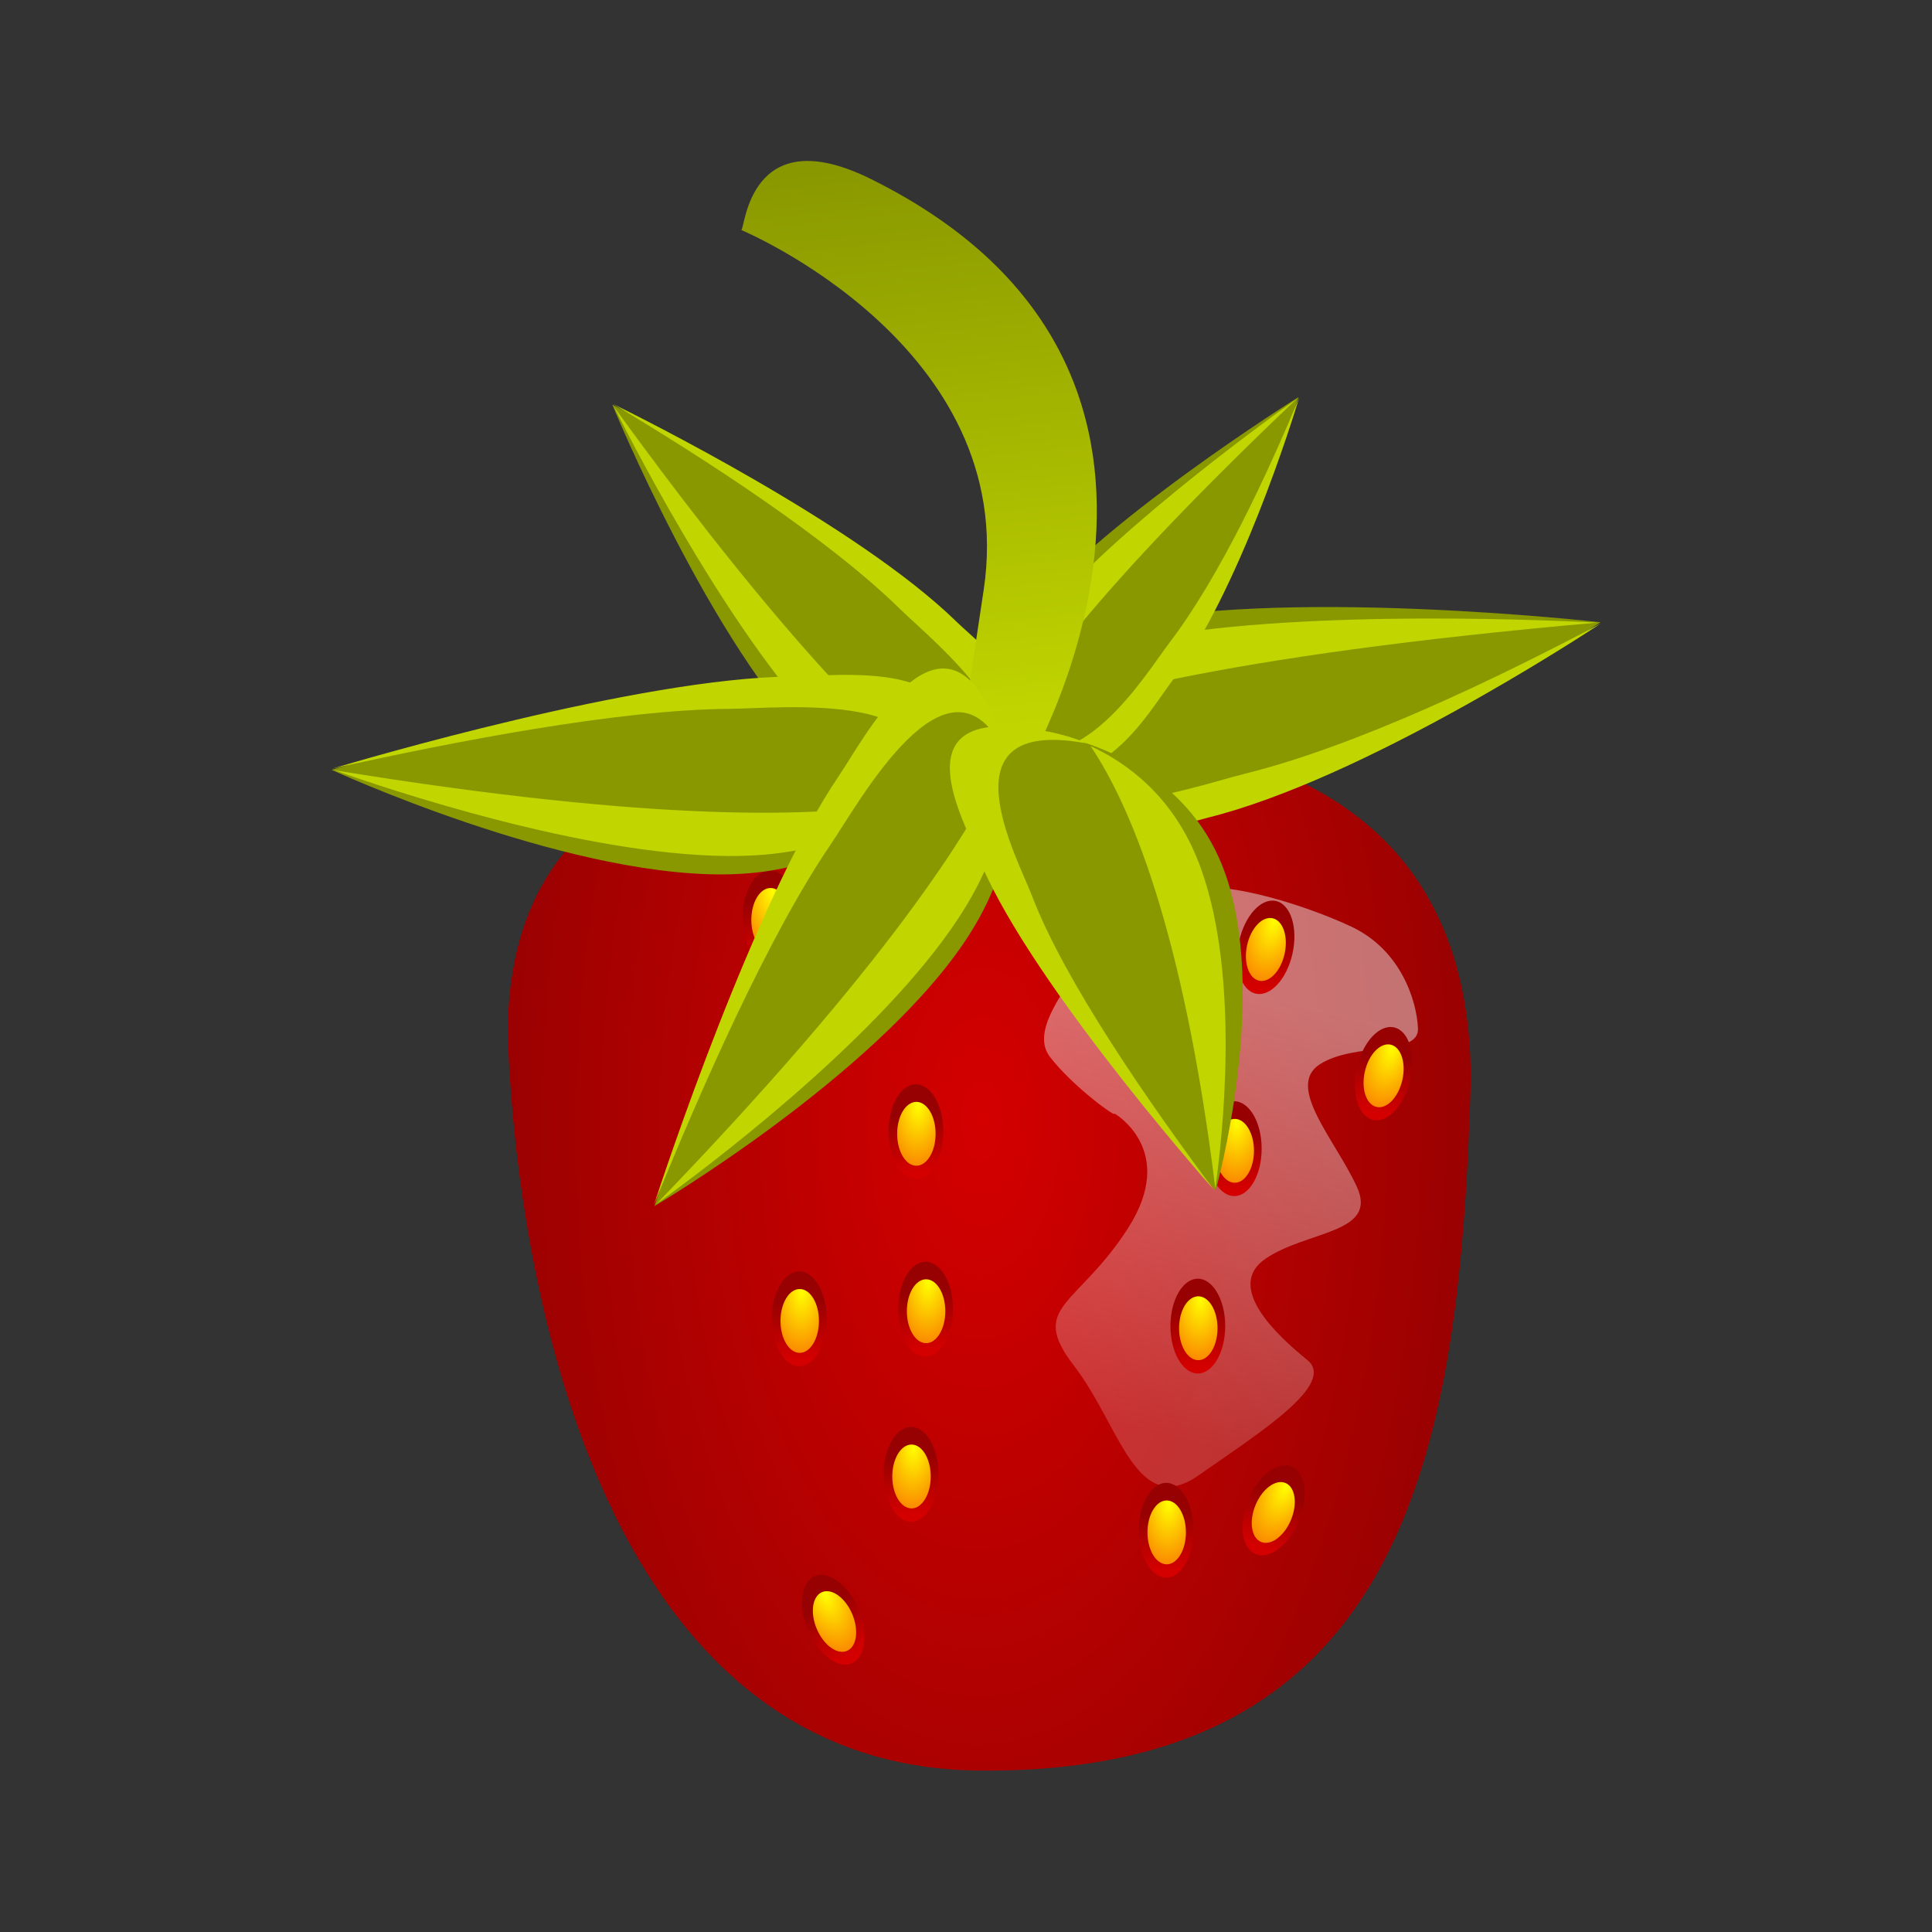 <svg:svg xmlns:dc="http://purl.org/dc/elements/1.1/" xmlns:ns1="http://sodipodi.sourceforge.net/DTD/sodipodi-0.dtd" xmlns:ns2="http://www.inkscape.org/namespaces/inkscape" xmlns:ns3="http://www.w3.org/1999/xlink" xmlns:ns5="http://creativecommons.org/ns#" xmlns:rdf="http://www.w3.org/1999/02/22-rdf-syntax-ns#" xmlns:svg="http://www.w3.org/2000/svg" height="1089.697" id="svg2" version="1.1" viewBox="-186.645 -90.805 1089.697 1089.697" width="1089.697" ns1:docname="New document 1" ns2:version="0.47 r22583">
  <svg:rect x="-186.645" y="-90.805" width="1089.697" height="1089.697" fill="#333333" stroke="none"/>
  <svg:defs id="defs4">
    <svg:linearGradient id="linearGradient3614" ns2:collect="always">
      <svg:stop id="stop3616" offset="0" style="stop-color:#ffff00" />
      <svg:stop id="stop3618" offset="1" style="stop-color:#fb8a00" />
    </svg:linearGradient>
    <svg:linearGradient id="linearGradient3590" ns2:collect="always">
      <svg:stop id="stop3592" offset="0" style="stop-color:#d40000" />
      <svg:stop id="stop3594" offset="1" style="stop-color:#970101" />
    </svg:linearGradient>
    <svg:radialGradient cx="197.84" cy="355.55" gradientTransform="matrix(-.019 2.088 -1.079 -.01 514.05 63.028)" gradientUnits="userSpaceOnUse" id="radialGradient4072" r="196.84" ns2:collect="always" ns3:href="#linearGradient3590" />
    <svg:linearGradient gradientUnits="userSpaceOnUse" id="linearGradient4074" x1="218.19" x2="263.65" y1="608.91" y2="425.06" ns2:collect="always">
      <svg:stop id="stop3880" offset="0" style="stop-color:#fdfdfd;stop-opacity:.402" />
      <svg:stop id="stop3882" offset="1" style="stop-color:#ededed" />
    </svg:linearGradient>
    <svg:linearGradient gradientUnits="userSpaceOnUse" id="linearGradient4076" x1="38.606" x2="36.871" y1="484.51" y2="460.58" ns2:collect="always" ns3:href="#linearGradient3590" />
    <svg:radialGradient cx="37.841" cy="459.27" gradientTransform="matrix(-.101 3.917 -1.66 -.065 804.08 331.92)" gradientUnits="userSpaceOnUse" id="radialGradient4078" r="9.596" ns2:collect="always" ns3:href="#linearGradient3614" />
    <svg:linearGradient gradientTransform="matrix(1.091 -.065 .033 .897 11.166 147.36)" gradientUnits="userSpaceOnUse" id="linearGradient4176" x1="97.964" x2="84.249" y1="189.41" y2="-76.108" ns2:collect="always">
      <svg:stop id="stop3962" offset="0" style="stop-color:#c1d600" />
      <svg:stop id="stop3964" offset="1" style="stop-color:#8a9800" />
    </svg:linearGradient>
  </svg:defs>
  <ns1:namedview bordercolor="#666666" borderopacity="1.0" id="base" pagecolor="#ffffff" showgrid="false" ns2:current-layer="layer1" ns2:cx="239.26329" ns2:cy="697.96912" ns2:document-units="px" ns2:pageopacity="0.0" ns2:pageshadow="2" ns2:window-height="895" ns2:window-maximized="0" ns2:window-width="1083" ns2:window-x="735" ns2:window-y="144" ns2:zoom="0.35" />
  <svg:g id="layer1" transform="translate(-10.437 -65.04)" ns2:groupmode="layer" ns2:label="Layer 1">
    <svg:g id="g3968" transform="matrix(1.357 0 0 1.357 205.68 -34.87)">
      <svg:path d="m125.78 310.85c-97.107-1.029-195.01 15.218-196.13 123.63 0 0 1.671 304.16 193.59 308.12 182.26 2.96 202.16-137 206.67-286.32 0.35-112.49-83.04-150.32-204.13-145.43z" id="path2816" style="fill:url(#radialGradient4072)" ns1:nodetypes="ccccc" />
      <svg:path d="m181.74 469.48s26.581 15.164 5.646 47.79-41.566 32.22-22.396 57.129c19.171 24.909 25.858 63.619 51.756 45.533s57.405-38.041 45.171-47.976-34.504-30.355-17.314-42.085c17.19-11.729 46.926-10.352 37.931-29.918-8.995-19.565-29.828-41.738-15.286-50.947 14.542-9.21 41.177-3.343 40.696-14.827-0.481-11.484-7.053-32.584-27.629-42.288-20.577-9.704-58.375-21.131-68.294-14.007-9.92 7.125-37.596 10.338-41.512 22.923-3.915 12.584-25.106 32.742-15.521 45.197 9.585 12.455 28.274 25.88 26.752 23.476z" id="path3874" style="opacity:.477;fill:url(#linearGradient4074)" />
      <svg:g id="g3624" transform="translate(130.31 -61.619)">
        <svg:path d="m46.467 467.99c0 10.879-4.296 19.698-9.596 19.698-5.3 0-9.596-8.819-9.596-19.698s4.296-19.698 9.596-19.698c5.3 0 9.596 8.819 9.596 19.698z" id="path3598" style="fill:url(#linearGradient4076)" transform="matrix(1.186 0 0 1 -5.075 0)" ns1:cx="36.870567" ns1:cy="467.98892" ns1:rx="9.5964489" ns1:ry="19.697975" ns1:type="arc" />
        <svg:path d="m46.467 467.99c0 10.879-4.296 19.698-9.596 19.698-5.3 0-9.596-8.819-9.596-19.698s4.296-19.698 9.596-19.698c5.3 0 9.596 8.819 9.596 19.698z" id="path3602" style="fill:url(#radialGradient4078)" transform="matrix(.833 0 0 .674 8.139 153.45)" ns1:cx="36.870567" ns1:cy="467.98892" ns1:rx="9.5964489" ns1:ry="19.697975" ns1:type="arc" />
      </svg:g>
      <svg:g id="g3628" transform="translate(58.589 -65.66)">
        <svg:path d="m46.467 467.99c0 10.879-4.296 19.698-9.596 19.698-5.3 0-9.596-8.819-9.596-19.698s4.296-19.698 9.596-19.698c5.3 0 9.596 8.819 9.596 19.698z" id="path3630" style="fill:url(#linearGradient4076)" transform="matrix(1.186 0 0 1 -5.075 0)" ns1:cx="36.870567" ns1:cy="467.98892" ns1:rx="9.5964489" ns1:ry="19.697975" ns1:type="arc" />
        <svg:path d="m46.467 467.99c0 10.879-4.296 19.698-9.596 19.698-5.3 0-9.596-8.819-9.596-19.698s4.296-19.698 9.596-19.698c5.3 0 9.596 8.819 9.596 19.698z" id="path3632" style="fill:url(#radialGradient4078)" transform="matrix(.833 0 0 .674 8.139 153.45)" ns1:cx="36.870567" ns1:cy="467.98892" ns1:rx="9.5964489" ns1:ry="19.697975" ns1:type="arc" />
      </svg:g>
      <svg:g id="g3634" transform="translate(0 -79.802)">
        <svg:path d="m46.467 467.99c0 10.879-4.296 19.698-9.596 19.698-5.3 0-9.596-8.819-9.596-19.698s4.296-19.698 9.596-19.698c5.3 0 9.596 8.819 9.596 19.698z" id="path3636" style="fill:url(#linearGradient4076)" transform="matrix(1.186 0 0 1 -5.075 0)" ns1:cx="36.870567" ns1:cy="467.98892" ns1:rx="9.5964489" ns1:ry="19.697975" ns1:type="arc" />
        <svg:path d="m46.467 467.99c0 10.879-4.296 19.698-9.596 19.698-5.3 0-9.596-8.819-9.596-19.698s4.296-19.698 9.596-19.698c5.3 0 9.596 8.819 9.596 19.698z" id="path3638" style="fill:url(#radialGradient4078)" transform="matrix(.833 0 0 .674 8.139 153.45)" ns1:cx="36.870567" ns1:cy="467.98892" ns1:rx="9.5964489" ns1:ry="19.697975" ns1:type="arc" />
      </svg:g>
      <svg:g id="g3640" transform="matrix(.96 -.279 .279 .96 -190.72 -26.165)">
        <svg:path d="m46.467 467.99c0 10.879-4.296 19.698-9.596 19.698-5.3 0-9.596-8.819-9.596-19.698s4.296-19.698 9.596-19.698c5.3 0 9.596 8.819 9.596 19.698z" id="path3642" style="fill:url(#linearGradient4076)" transform="matrix(1.186 0 0 1 -5.075 0)" ns1:cx="36.870567" ns1:cy="467.98892" ns1:rx="9.5964489" ns1:ry="19.697975" ns1:type="arc" />
        <svg:path d="m46.467 467.99c0 10.879-4.296 19.698-9.596 19.698-5.3 0-9.596-8.819-9.596-19.698s4.296-19.698 9.596-19.698c5.3 0 9.596 8.819 9.596 19.698z" id="path3644" style="fill:url(#radialGradient4078)" transform="matrix(.833 0 0 .674 8.139 153.45)" ns1:cx="36.870567" ns1:cy="467.98892" ns1:rx="9.5964489" ns1:ry="19.697975" ns1:type="arc" />
      </svg:g>
      <svg:g id="g3662" transform="translate(12.122 86.873)">
        <svg:path d="m46.467 467.99c0 10.879-4.296 19.698-9.596 19.698-5.3 0-9.596-8.819-9.596-19.698s4.296-19.698 9.596-19.698c5.3 0 9.596 8.819 9.596 19.698z" id="path3664" style="fill:url(#linearGradient4076)" transform="matrix(1.186 0 0 1 -5.075 0)" ns1:cx="36.870567" ns1:cy="467.98892" ns1:rx="9.5964489" ns1:ry="19.697975" ns1:type="arc" />
        <svg:path d="m46.467 467.99c0 10.879-4.296 19.698-9.596 19.698-5.3 0-9.596-8.819-9.596-19.698s4.296-19.698 9.596-19.698c5.3 0 9.596 8.819 9.596 19.698z" id="path3666" style="fill:url(#radialGradient4078)" transform="matrix(.833 0 0 .674 8.139 153.45)" ns1:cx="36.870567" ns1:cy="467.98892" ns1:rx="9.5964489" ns1:ry="19.697975" ns1:type="arc" />
      </svg:g>
      <svg:g id="g3668" transform="matrix(1 0 .103 1 -56.08 11.112)">
        <svg:path d="m46.467 467.99c0 10.879-4.296 19.698-9.596 19.698-5.3 0-9.596-8.819-9.596-19.698s4.296-19.698 9.596-19.698c5.3 0 9.596 8.819 9.596 19.698z" id="path3670" style="fill:url(#linearGradient4076)" transform="matrix(1.186 0 0 1 -5.075 0)" ns1:cx="36.870567" ns1:cy="467.98892" ns1:rx="9.5964489" ns1:ry="19.697975" ns1:type="arc" />
        <svg:path d="m46.467 467.99c0 10.879-4.296 19.698-9.596 19.698-5.3 0-9.596-8.819-9.596-19.698s4.296-19.698 9.596-19.698c5.3 0 9.596 8.819 9.596 19.698z" id="path3672" style="fill:url(#radialGradient4078)" transform="matrix(.833 0 0 .674 8.139 153.45)" ns1:cx="36.870567" ns1:cy="467.98892" ns1:rx="9.5964489" ns1:ry="19.697975" ns1:type="arc" />
      </svg:g>
      <svg:g id="g3674" transform="translate(60.609 9.091)">
        <svg:path d="m46.467 467.99c0 10.879-4.296 19.698-9.596 19.698-5.3 0-9.596-8.819-9.596-19.698s4.296-19.698 9.596-19.698c5.3 0 9.596 8.819 9.596 19.698z" id="path3676" style="fill:url(#linearGradient4076)" transform="matrix(1.186 0 0 1 -5.075 0)" ns1:cx="36.870567" ns1:cy="467.98892" ns1:rx="9.5964489" ns1:ry="19.697975" ns1:type="arc" />
        <svg:path d="m46.467 467.99c0 10.879-4.296 19.698-9.596 19.698-5.3 0-9.596-8.819-9.596-19.698s4.296-19.698 9.596-19.698c5.3 0 9.596 8.819 9.596 19.698z" id="path3678" style="fill:url(#radialGradient4078)" transform="matrix(.833 0 0 .674 8.139 153.45)" ns1:cx="36.870567" ns1:cy="467.98892" ns1:rx="9.5964489" ns1:ry="19.697975" ns1:type="arc" />
      </svg:g>
      <svg:g id="g3680" transform="matrix(.974 -.225 .225 .974 -173.02 42.929)" ns2:transform-center-x="-25.253814">
        <svg:path d="m46.467 467.99c0 10.879-4.296 19.698-9.596 19.698-5.3 0-9.596-8.819-9.596-19.698s4.296-19.698 9.596-19.698c5.3 0 9.596 8.819 9.596 19.698z" id="path3682" style="fill:url(#linearGradient4076)" transform="matrix(1.186 0 0 1 -5.075 0)" ns1:cx="36.870567" ns1:cy="467.98892" ns1:rx="9.5964489" ns1:ry="19.697975" ns1:type="arc" />
        <svg:path d="m46.467 467.99c0 10.879-4.296 19.698-9.596 19.698-5.3 0-9.596-8.819-9.596-19.698s4.296-19.698 9.596-19.698c5.3 0 9.596 8.819 9.596 19.698z" id="path3684" style="fill:url(#radialGradient4078)" transform="matrix(.833 0 0 .674 8.139 153.45)" ns1:cx="36.870567" ns1:cy="467.98892" ns1:rx="9.5964489" ns1:ry="19.697975" ns1:type="arc" />
      </svg:g>
      <svg:g id="g3686" transform="translate(192.94 16.162)">
        <svg:path d="m46.467 467.99c0 10.879-4.296 19.698-9.596 19.698-5.3 0-9.596-8.819-9.596-19.698s4.296-19.698 9.596-19.698c5.3 0 9.596 8.819 9.596 19.698z" id="path3688" style="fill:url(#linearGradient4076)" transform="matrix(1.186 0 0 1 -5.075 0)" ns1:cx="36.870567" ns1:cy="467.98892" ns1:rx="9.5964489" ns1:ry="19.697975" ns1:type="arc" />
        <svg:path d="m46.467 467.99c0 10.879-4.296 19.698-9.596 19.698-5.3 0-9.596-8.819-9.596-19.698s4.296-19.698 9.596-19.698c5.3 0 9.596 8.819 9.596 19.698z" id="path3690" style="fill:url(#radialGradient4078)" transform="matrix(.833 0 0 .674 8.139 153.45)" ns1:cx="36.870567" ns1:cy="467.98892" ns1:rx="9.5964489" ns1:ry="19.697975" ns1:type="arc" />
      </svg:g>
      <svg:g id="g3692" transform="translate(132.33 2.02)">
        <svg:path d="m46.467 467.99c0 10.879-4.296 19.698-9.596 19.698-5.3 0-9.596-8.819-9.596-19.698s4.296-19.698 9.596-19.698c5.3 0 9.596 8.819 9.596 19.698z" id="path3694" style="fill:url(#linearGradient4076)" transform="matrix(1.186 0 0 1 -5.075 0)" ns1:cx="36.870567" ns1:cy="467.98892" ns1:rx="9.5964489" ns1:ry="19.697975" ns1:type="arc" />
        <svg:path d="m46.467 467.99c0 10.879-4.296 19.698-9.596 19.698-5.3 0-9.596-8.819-9.596-19.698s4.296-19.698 9.596-19.698c5.3 0 9.596 8.819 9.596 19.698z" id="path3696" style="fill:url(#radialGradient4078)" transform="matrix(.833 0 0 .674 8.139 153.45)" ns1:cx="36.870567" ns1:cy="467.98892" ns1:rx="9.5964489" ns1:ry="19.697975" ns1:type="arc" />
      </svg:g>
      <svg:g id="g3698" transform="matrix(.978 .21 -.21 .978 305.19 -65.365)">
        <svg:path d="m46.467 467.99c0 10.879-4.296 19.698-9.596 19.698-5.3 0-9.596-8.819-9.596-19.698s4.296-19.698 9.596-19.698c5.3 0 9.596 8.819 9.596 19.698z" id="path3700" style="fill:url(#linearGradient4076)" transform="matrix(1.186 0 0 1 -5.075 0)" ns1:cx="36.870567" ns1:cy="467.98892" ns1:rx="9.5964489" ns1:ry="19.697975" ns1:type="arc" />
        <svg:path d="m46.467 467.99c0 10.879-4.296 19.698-9.596 19.698-5.3 0-9.596-8.819-9.596-19.698s4.296-19.698 9.596-19.698c5.3 0 9.596 8.819 9.596 19.698z" id="path3702" style="fill:url(#radialGradient4078)" transform="matrix(.833 0 0 .674 8.139 153.45)" ns1:cx="36.870567" ns1:cy="467.98892" ns1:rx="9.5964489" ns1:ry="19.697975" ns1:type="arc" />
      </svg:g>
      <svg:g id="g3732" transform="matrix(.96 -.28 .28 .96 -165.01 126.58)">
        <svg:path d="m46.467 467.99c0 10.879-4.296 19.698-9.596 19.698-5.3 0-9.596-8.819-9.596-19.698s4.296-19.698 9.596-19.698c5.3 0 9.596 8.819 9.596 19.698z" id="path3734" style="fill:url(#linearGradient4076)" transform="matrix(1.186 0 0 1 -5.075 0)" ns1:cx="36.870567" ns1:cy="467.98892" ns1:rx="9.5964489" ns1:ry="19.697975" ns1:type="arc" />
        <svg:path d="m46.467 467.99c0 10.879-4.296 19.698-9.596 19.698-5.3 0-9.596-8.819-9.596-19.698s4.296-19.698 9.596-19.698c5.3 0 9.596 8.819 9.596 19.698z" id="path3736" style="fill:url(#radialGradient4078)" transform="matrix(.833 0 0 .674 8.139 153.45)" ns1:cx="36.870567" ns1:cy="467.98892" ns1:rx="9.5964489" ns1:ry="19.697975" ns1:type="arc" />
      </svg:g>
      <svg:g id="g3742" transform="translate(64.65 82.833)">
        <svg:path d="m46.467 467.99c0 10.879-4.296 19.698-9.596 19.698-5.3 0-9.596-8.819-9.596-19.698s4.296-19.698 9.596-19.698c5.3 0 9.596 8.819 9.596 19.698z" id="path3744" style="fill:url(#linearGradient4076)" transform="matrix(1.186 0 0 1 -5.075 0)" ns1:cx="36.870567" ns1:cy="467.98892" ns1:rx="9.5964489" ns1:ry="19.697975" ns1:type="arc" />
        <svg:path d="m46.467 467.99c0 10.879-4.296 19.698-9.596 19.698-5.3 0-9.596-8.819-9.596-19.698s4.296-19.698 9.596-19.698c5.3 0 9.596 8.819 9.596 19.698z" id="path3746" style="fill:url(#radialGradient4078)" transform="matrix(.833 0 0 .674 8.139 153.45)" ns1:cx="36.870567" ns1:cy="467.98892" ns1:rx="9.5964489" ns1:ry="19.697975" ns1:type="arc" />
      </svg:g>
      <svg:g id="g3752" transform="translate(121.22 69.701)">
        <svg:path d="m46.467 467.99c0 10.879-4.296 19.698-9.596 19.698-5.3 0-9.596-8.819-9.596-19.698s4.296-19.698 9.596-19.698c5.3 0 9.596 8.819 9.596 19.698z" id="path3754" style="fill:url(#linearGradient4076)" transform="matrix(1.186 0 0 1 -5.075 0)" ns1:cx="36.870567" ns1:cy="467.98892" ns1:rx="9.5964489" ns1:ry="19.697975" ns1:type="arc" />
        <svg:path d="m46.467 467.99c0 10.879-4.296 19.698-9.596 19.698-5.3 0-9.596-8.819-9.596-19.698s4.296-19.698 9.596-19.698c5.3 0 9.596 8.819 9.596 19.698z" id="path3756" style="fill:url(#radialGradient4078)" transform="matrix(.833 0 0 .674 8.139 153.45)" ns1:cx="36.870567" ns1:cy="467.98892" ns1:rx="9.5964489" ns1:ry="19.697975" ns1:type="arc" />
      </svg:g>
      <svg:g id="g3762" transform="translate(177.79 89.904)">
        <svg:path d="m46.467 467.99c0 10.879-4.296 19.698-9.596 19.698-5.3 0-9.596-8.819-9.596-19.698s4.296-19.698 9.596-19.698c5.3 0 9.596 8.819 9.596 19.698z" id="path3764" style="fill:url(#linearGradient4076)" transform="matrix(1.186 0 0 1 -5.075 0)" ns1:cx="36.870567" ns1:cy="467.98892" ns1:rx="9.5964489" ns1:ry="19.697975" ns1:type="arc" />
        <svg:path d="m46.467 467.99c0 10.879-4.296 19.698-9.596 19.698-5.3 0-9.596-8.819-9.596-19.698s4.296-19.698 9.596-19.698c5.3 0 9.596 8.819 9.596 19.698z" id="path3766" style="fill:url(#radialGradient4078)" transform="matrix(.833 0 0 .674 8.139 153.45)" ns1:cx="36.870567" ns1:cy="467.98892" ns1:rx="9.5964489" ns1:ry="19.697975" ns1:type="arc" />
      </svg:g>
      <svg:g id="g3772" transform="translate(248.5 34.345)">
        <svg:path d="m46.467 467.99c0 10.879-4.296 19.698-9.596 19.698-5.3 0-9.596-8.819-9.596-19.698s4.296-19.698 9.596-19.698c5.3 0 9.596 8.819 9.596 19.698z" id="path3774" style="fill:url(#linearGradient4076)" transform="matrix(1.186 0 0 1 -5.075 0)" ns1:cx="36.870567" ns1:cy="467.98892" ns1:rx="9.5964489" ns1:ry="19.697975" ns1:type="arc" />
        <svg:path d="m46.467 467.99c0 10.879-4.296 19.698-9.596 19.698-5.3 0-9.596-8.819-9.596-19.698s4.296-19.698 9.596-19.698c5.3 0 9.596 8.819 9.596 19.698z" id="path3776" style="fill:url(#radialGradient4078)" transform="matrix(.833 0 0 .674 8.139 153.45)" ns1:cx="36.870567" ns1:cy="467.98892" ns1:rx="9.5964489" ns1:ry="19.697975" ns1:type="arc" />
      </svg:g>
      <svg:g id="g3782" transform="matrix(.975 .222 -.222 .975 359.87 -11.919)">
        <svg:path d="m46.467 467.99c0 10.879-4.296 19.698-9.596 19.698-5.3 0-9.596-8.819-9.596-19.698s4.296-19.698 9.596-19.698c5.3 0 9.596 8.819 9.596 19.698z" id="path3784" style="fill:url(#linearGradient4076)" transform="matrix(1.186 0 0 1 -5.075 0)" ns1:cx="36.870567" ns1:cy="467.98892" ns1:rx="9.5964489" ns1:ry="19.697975" ns1:type="arc" />
        <svg:path d="m46.467 467.99c0 10.879-4.296 19.698-9.596 19.698-5.3 0-9.596-8.819-9.596-19.698s4.296-19.698 9.596-19.698c5.3 0 9.596 8.819 9.596 19.698z" id="path3786" style="fill:url(#radialGradient4078)" transform="matrix(.833 0 0 .674 8.139 153.45)" ns1:cx="36.870567" ns1:cy="467.98892" ns1:rx="9.5964489" ns1:ry="19.697975" ns1:type="arc" />
      </svg:g>
      <svg:g id="g3792" transform="translate(-3.03 157.58)">
        <svg:path d="m46.467 467.99c0 10.879-4.296 19.698-9.596 19.698-5.3 0-9.596-8.819-9.596-19.698s4.296-19.698 9.596-19.698c5.3 0 9.596 8.819 9.596 19.698z" id="path3794" style="fill:url(#linearGradient4076)" transform="matrix(1.186 0 0 1 -5.075 0)" ns1:cx="36.870567" ns1:cy="467.98892" ns1:rx="9.5964489" ns1:ry="19.697975" ns1:type="arc" />
        <svg:path d="m46.467 467.99c0 10.879-4.296 19.698-9.596 19.698-5.3 0-9.596-8.819-9.596-19.698s4.296-19.698 9.596-19.698c5.3 0 9.596 8.819 9.596 19.698z" id="path3796" style="fill:url(#radialGradient4078)" transform="matrix(.833 0 0 .674 8.139 153.45)" ns1:cx="36.870567" ns1:cy="467.98892" ns1:rx="9.5964489" ns1:ry="19.697975" ns1:type="arc" />
      </svg:g>
      <svg:g id="g3802" transform="translate(58.589 151.52)">
        <svg:path d="m46.467 467.99c0 10.879-4.296 19.698-9.596 19.698-5.3 0-9.596-8.819-9.596-19.698s4.296-19.698 9.596-19.698c5.3 0 9.596 8.819 9.596 19.698z" id="path3804" style="fill:url(#linearGradient4076)" transform="matrix(1.186 0 0 1 -5.075 0)" ns1:cx="36.870567" ns1:cy="467.98892" ns1:rx="9.5964489" ns1:ry="19.697975" ns1:type="arc" />
        <svg:path d="m46.467 467.99c0 10.879-4.296 19.698-9.596 19.698-5.3 0-9.596-8.819-9.596-19.698s4.296-19.698 9.596-19.698c5.3 0 9.596 8.819 9.596 19.698z" id="path3806" style="fill:url(#radialGradient4078)" transform="matrix(.833 0 0 .674 8.139 153.45)" ns1:cx="36.870567" ns1:cy="467.98892" ns1:rx="9.5964489" ns1:ry="19.697975" ns1:type="arc" />
      </svg:g>
      <svg:g id="g3812" transform="translate(119.2 150.51)">
        <svg:path d="m46.467 467.99c0 10.879-4.296 19.698-9.596 19.698-5.3 0-9.596-8.819-9.596-19.698s4.296-19.698 9.596-19.698c5.3 0 9.596 8.819 9.596 19.698z" id="path3814" style="fill:url(#linearGradient4076)" transform="matrix(1.186 0 0 1 -5.075 0)" ns1:cx="36.870567" ns1:cy="467.98892" ns1:rx="9.5964489" ns1:ry="19.697975" ns1:type="arc" />
        <svg:path d="m46.467 467.99c0 10.879-4.296 19.698-9.596 19.698-5.3 0-9.596-8.819-9.596-19.698s4.296-19.698 9.596-19.698c5.3 0 9.596 8.819 9.596 19.698z" id="path3816" style="fill:url(#radialGradient4078)" transform="matrix(.833 0 0 .674 8.139 153.45)" ns1:cx="36.870567" ns1:cy="467.98892" ns1:rx="9.5964489" ns1:ry="19.697975" ns1:type="arc" />
      </svg:g>
      <svg:g id="g3822" transform="matrix(.924 .381 -.381 .924 390.54 187.31)" ns2:transform-center-x="27.274119" ns2:transform-center-y="-26.263966">
        <svg:path d="m46.467 467.99c0 10.879-4.296 19.698-9.596 19.698-5.3 0-9.596-8.819-9.596-19.698s4.296-19.698 9.596-19.698c5.3 0 9.596 8.819 9.596 19.698z" id="path3824" style="fill:url(#linearGradient4076)" transform="matrix(1.186 0 0 1 -5.075 0)" ns1:cx="36.870567" ns1:cy="467.98892" ns1:rx="9.5964489" ns1:ry="19.697975" ns1:type="arc" />
        <svg:path d="m46.467 467.99c0 10.879-4.296 19.698-9.596 19.698-5.3 0-9.596-8.819-9.596-19.698s4.296-19.698 9.596-19.698c5.3 0 9.596 8.819 9.596 19.698z" id="path3826" style="fill:url(#radialGradient4078)" transform="matrix(.833 0 0 .674 8.139 153.45)" ns1:cx="36.870567" ns1:cy="467.98892" ns1:rx="9.5964489" ns1:ry="19.697975" ns1:type="arc" />
      </svg:g>
      <svg:g id="g3832" transform="matrix(.98 .197 -.197 .98 334.23 106.59)">
        <svg:path d="m46.467 467.99c0 10.879-4.296 19.698-9.596 19.698-5.3 0-9.596-8.819-9.596-19.698s4.296-19.698 9.596-19.698c5.3 0 9.596 8.819 9.596 19.698z" id="path3834" style="fill:url(#linearGradient4076)" transform="matrix(1.186 0 0 1 -5.075 0)" ns1:cx="36.870567" ns1:cy="467.98892" ns1:rx="9.5964489" ns1:ry="19.697975" ns1:type="arc" />
        <svg:path d="m46.467 467.99c0 10.879-4.296 19.698-9.596 19.698-5.3 0-9.596-8.819-9.596-19.698s4.296-19.698 9.596-19.698c5.3 0 9.596 8.819 9.596 19.698z" id="path3836" style="fill:url(#radialGradient4078)" transform="matrix(.833 0 0 .674 8.139 153.45)" ns1:cx="36.870567" ns1:cy="467.98892" ns1:rx="9.5964489" ns1:ry="19.697975" ns1:type="arc" />
      </svg:g>
      <svg:g id="g3842" transform="translate(164.65 174.76)">
        <svg:path d="m46.467 467.99c0 10.879-4.296 19.698-9.596 19.698-5.3 0-9.596-8.819-9.596-19.698s4.296-19.698 9.596-19.698c5.3 0 9.596 8.819 9.596 19.698z" id="path3844" style="fill:url(#linearGradient4076)" transform="matrix(1.186 0 0 1 -5.075 0)" ns1:cx="36.870567" ns1:cy="467.98892" ns1:rx="9.5964489" ns1:ry="19.697975" ns1:type="arc" />
        <svg:path d="m46.467 467.99c0 10.879-4.296 19.698-9.596 19.698-5.3 0-9.596-8.819-9.596-19.698s4.296-19.698 9.596-19.698c5.3 0 9.596 8.819 9.596 19.698z" id="path3846" style="fill:url(#radialGradient4078)" transform="matrix(.833 0 0 .674 8.139 153.45)" ns1:cx="36.870567" ns1:cy="467.98892" ns1:rx="9.5964489" ns1:ry="19.697975" ns1:type="arc" />
      </svg:g>
      <svg:g id="g3852" transform="translate(96.975 229.3)">
        <svg:path d="m46.467 467.99c0 10.879-4.296 19.698-9.596 19.698-5.3 0-9.596-8.819-9.596-19.698s4.296-19.698 9.596-19.698c5.3 0 9.596 8.819 9.596 19.698z" id="path3854" style="fill:url(#linearGradient4076)" transform="matrix(1.186 0 0 1 -5.075 0)" ns1:cx="36.870567" ns1:cy="467.98892" ns1:rx="9.5964489" ns1:ry="19.697975" ns1:type="arc" />
        <svg:path d="m46.467 467.99c0 10.879-4.296 19.698-9.596 19.698-5.3 0-9.596-8.819-9.596-19.698s4.296-19.698 9.596-19.698c5.3 0 9.596 8.819 9.596 19.698z" id="path3856" style="fill:url(#radialGradient4078)" transform="matrix(.833 0 0 .674 8.139 153.45)" ns1:cx="36.870567" ns1:cy="467.98892" ns1:rx="9.5964489" ns1:ry="19.697975" ns1:type="arc" />
      </svg:g>
      <svg:g id="g3862" transform="matrix(.92 -.391 .391 .92 -153.64 264.5)">
        <svg:path d="m46.467 467.99c0 10.879-4.296 19.698-9.596 19.698-5.3 0-9.596-8.819-9.596-19.698s4.296-19.698 9.596-19.698c5.3 0 9.596 8.819 9.596 19.698z" id="path3864" style="fill:url(#linearGradient4076)" transform="matrix(1.186 0 0 1 -5.075 0)" ns1:cx="36.870567" ns1:cy="467.98892" ns1:rx="9.5964489" ns1:ry="19.697975" ns1:type="arc" />
        <svg:path d="m46.467 467.99c0 10.879-4.296 19.698-9.596 19.698-5.3 0-9.596-8.819-9.596-19.698s4.296-19.698 9.596-19.698c5.3 0 9.596 8.819 9.596 19.698z" id="path3866" style="fill:url(#radialGradient4078)" transform="matrix(.833 0 0 .674 8.139 153.45)" ns1:cx="36.870567" ns1:cy="467.98892" ns1:rx="9.5964489" ns1:ry="19.697975" ns1:type="arc" />
      </svg:g>
      <svg:g id="g3899" transform="matrix(1.036 -.242 .107 .458 501.77 14.468)">
        <svg:path d="m-406.08 461.39s-4.11-91.922 57.579-93.916c66.558-2.152 186.88 94.915 186.88 94.915s-106.07 87.922-170.72 86.922c-17.17-0.265-76.772 16.985-73.741-87.922z" id="path3884" style="fill:#8a9800" ns1:nodetypes="cscsc" />
        <svg:path d="m-345.48 384.59c-2.249-0.008-4.431 0.089-6.568 0.257-32.474 2.547-46.064 26.964-51.609 50.184 28.659-13.657 93.76-20.539 240.79 27.017-27.101-17.612-123.18-77.237-182.61-77.458z" id="path3886" style="fill:#c1d600" />
        <svg:path d="m-404.94 437c-3.482 19.049-1.898 35.688-1.898 35.688 1.739 98.56 61.249 79.484 78.626 78.906 61.958-2.061 156.72-79.821 166.71-88.156-42.971 25.695-103.59 56.514-149.03 57.812-20.822 0.595-92.109 20.207-94.193-81.25 0 0-0.108-1.185-0.221-3z" id="path3888" style="fill:#c1d600" />
      </svg:g>
      <svg:g id="g3918" transform="matrix(.475 -.606 .289 .204 201.38 -20.479)">
        <svg:path d="m-406.08 461.39s-4.11-91.922 57.579-93.916c66.558-2.152 186.88 94.915 186.88 94.915s-106.07 87.922-170.72 86.922c-17.17-0.265-76.772 16.985-73.741-87.922z" id="path3920" style="fill:#8a9800" ns1:nodetypes="cscsc" />
        <svg:path d="m-345.48 384.59c-2.249-0.008-4.431 0.089-6.568 0.257-32.474 2.547-46.064 26.964-51.609 50.184 28.659-13.657 93.76-20.539 240.79 27.017-27.101-17.612-123.18-77.237-182.61-77.458z" id="path3922" style="fill:#c1d600" />
        <svg:path d="m-404.94 437c-3.482 19.049-1.898 35.688-1.898 35.688 1.739 98.56 61.249 79.484 78.626 78.906 61.958-2.061 156.72-79.821 166.71-88.156-42.971 25.695-103.59 56.514-149.03 57.812-20.822 0.595-92.109 20.207-94.193-81.25 0 0-0.108-1.185-0.221-3z" id="path3924" style="fill:#c1d600" />
      </svg:g>
      <svg:g id="g3926" transform="matrix(-.652 -.657 .386 -.216 -310.76 168.63)">
        <svg:path d="m-406.08 461.39s-4.11-91.922 57.579-93.916c66.558-2.152 186.88 94.915 186.88 94.915s-106.07 87.922-170.72 86.922c-17.17-0.265-76.772 16.985-73.741-87.922z" id="path3928" style="fill:#8a9800" ns1:nodetypes="cscsc" />
        <svg:path d="m-345.48 384.59c-2.249-0.008-4.431 0.089-6.568 0.257-32.474 2.547-46.064 26.964-51.609 50.184 28.659-13.657 93.76-20.539 240.79 27.017-27.101-17.612-123.18-77.237-182.61-77.458z" id="path3930" style="fill:#c1d600" />
        <svg:path d="m-404.94 437c-3.482 19.049-1.898 35.688-1.898 35.688 1.739 98.56 61.249 79.484 78.626 78.906 61.958-2.061 156.72-79.821 166.71-88.156-42.971 25.695-103.59 56.514-149.03 57.812-20.822 0.595-92.109 20.207-94.193-81.25 0 0-0.108-1.185-0.221-3z" id="path3932" style="fill:#c1d600" />
      </svg:g>
      <svg:path d="m26.695 102.32s115.8 48.341 100.77 149.42c-15.034 101.08-12.764 77.827-12.764 77.827l28.149 0.894s102.76-167.56-62.26-249.33c-50.913-25.227-52.336 21.1-53.895 21.19z" id="path3958" style="fill:url(#linearGradient4176)" ns1:nodetypes="csccsc" />
      <svg:g id="g3934" transform="matrix(-1.006 -.006 .263 -.446 -427.78 531.95)">
        <svg:path d="m-406.08 461.39s-4.11-91.922 57.579-93.916c66.558-2.152 186.88 94.915 186.88 94.915s-106.07 87.922-170.72 86.922c-17.17-0.265-76.772 16.985-73.741-87.922z" id="path3936" style="fill:#8a9800" ns1:nodetypes="cscsc" />
        <svg:path d="m-345.48 384.59c-2.249-0.008-4.431 0.089-6.568 0.257-32.474 2.547-46.064 26.964-51.609 50.184 28.659-13.657 93.76-20.539 240.79 27.017-27.101-17.612-123.18-77.237-182.61-77.458z" id="path3938" style="fill:#c1d600" />
        <svg:path d="m-404.94 437c-3.482 19.049-1.898 35.688-1.898 35.688 1.739 98.56 61.249 79.484 78.626 78.906 61.958-2.061 156.72-79.821 166.71-88.156-42.971 25.695-103.59 56.514-149.03 57.812-20.822 0.595-92.109 20.207-94.193-81.25 0 0-0.108-1.185-0.221-3z" id="path3940" style="fill:#c1d600" />
      </svg:g>
      <svg:g id="g3942" transform="matrix(-.577 .823 -.217 -.47 -2.262 858.31)">
        <svg:path d="m-406.08 461.39s-4.11-91.922 57.579-93.916c66.558-2.152 186.88 94.915 186.88 94.915s-106.07 87.922-170.72 86.922c-17.17-0.265-76.772 16.985-73.741-87.922z" id="path3944" style="fill:#8a9800" ns1:nodetypes="cscsc" />
        <svg:path d="m-345.48 384.59c-2.249-0.008-4.431 0.089-6.568 0.257-32.474 2.547-46.064 26.964-51.609 50.184 28.659-13.657 93.76-20.539 240.79 27.017-27.101-17.612-123.18-77.237-182.61-77.458z" id="path3946" style="fill:#c1d600" />
        <svg:path d="m-404.94 437c-3.482 19.049-1.898 35.688-1.898 35.688 1.739 98.56 61.249 79.484 78.626 78.906 61.958-2.061 156.72-79.821 166.71-88.156-42.971 25.695-103.59 56.514-149.03 57.812-20.822 0.595-92.109 20.207-94.193-81.25 0 0-0.108-1.185-0.221-3z" id="path3948" style="fill:#c1d600" />
      </svg:g>
      <svg:g id="g3950" transform="matrix(.281 .776 -.586 -.116 540.24 680.53)">
        <svg:path d="m-406.08 461.39s-4.11-91.922 57.579-93.916c66.558-2.152 186.88 94.915 186.88 94.915s-106.07 87.922-170.72 86.922c-17.17-0.265-76.772 16.985-73.741-87.922z" id="path3952" style="fill:#8a9800" ns1:nodetypes="cscsc" />
        <svg:path d="m-345.48 384.59c-2.249-0.008-4.431 0.089-6.568 0.257-32.474 2.547-46.064 26.964-51.609 50.184 28.659-13.657 93.76-20.539 240.79 27.017-27.101-17.612-123.18-77.237-182.61-77.458z" id="path3954" style="fill:#c1d600" />
        <svg:path d="m-404.94 437c-3.482 19.049-1.898 35.688-1.898 35.688 1.739 98.56 61.249 79.484 78.626 78.906 61.958-2.061 156.72-79.821 166.71-88.156-42.971 25.695-103.59 56.514-149.03 57.812-20.822 0.595-92.109 20.207-94.193-81.25 0 0-0.108-1.185-0.221-3z" id="path3956" style="fill:#c1d600" />
      </svg:g>
    </svg:g>
  </svg:g>
</svg:svg>